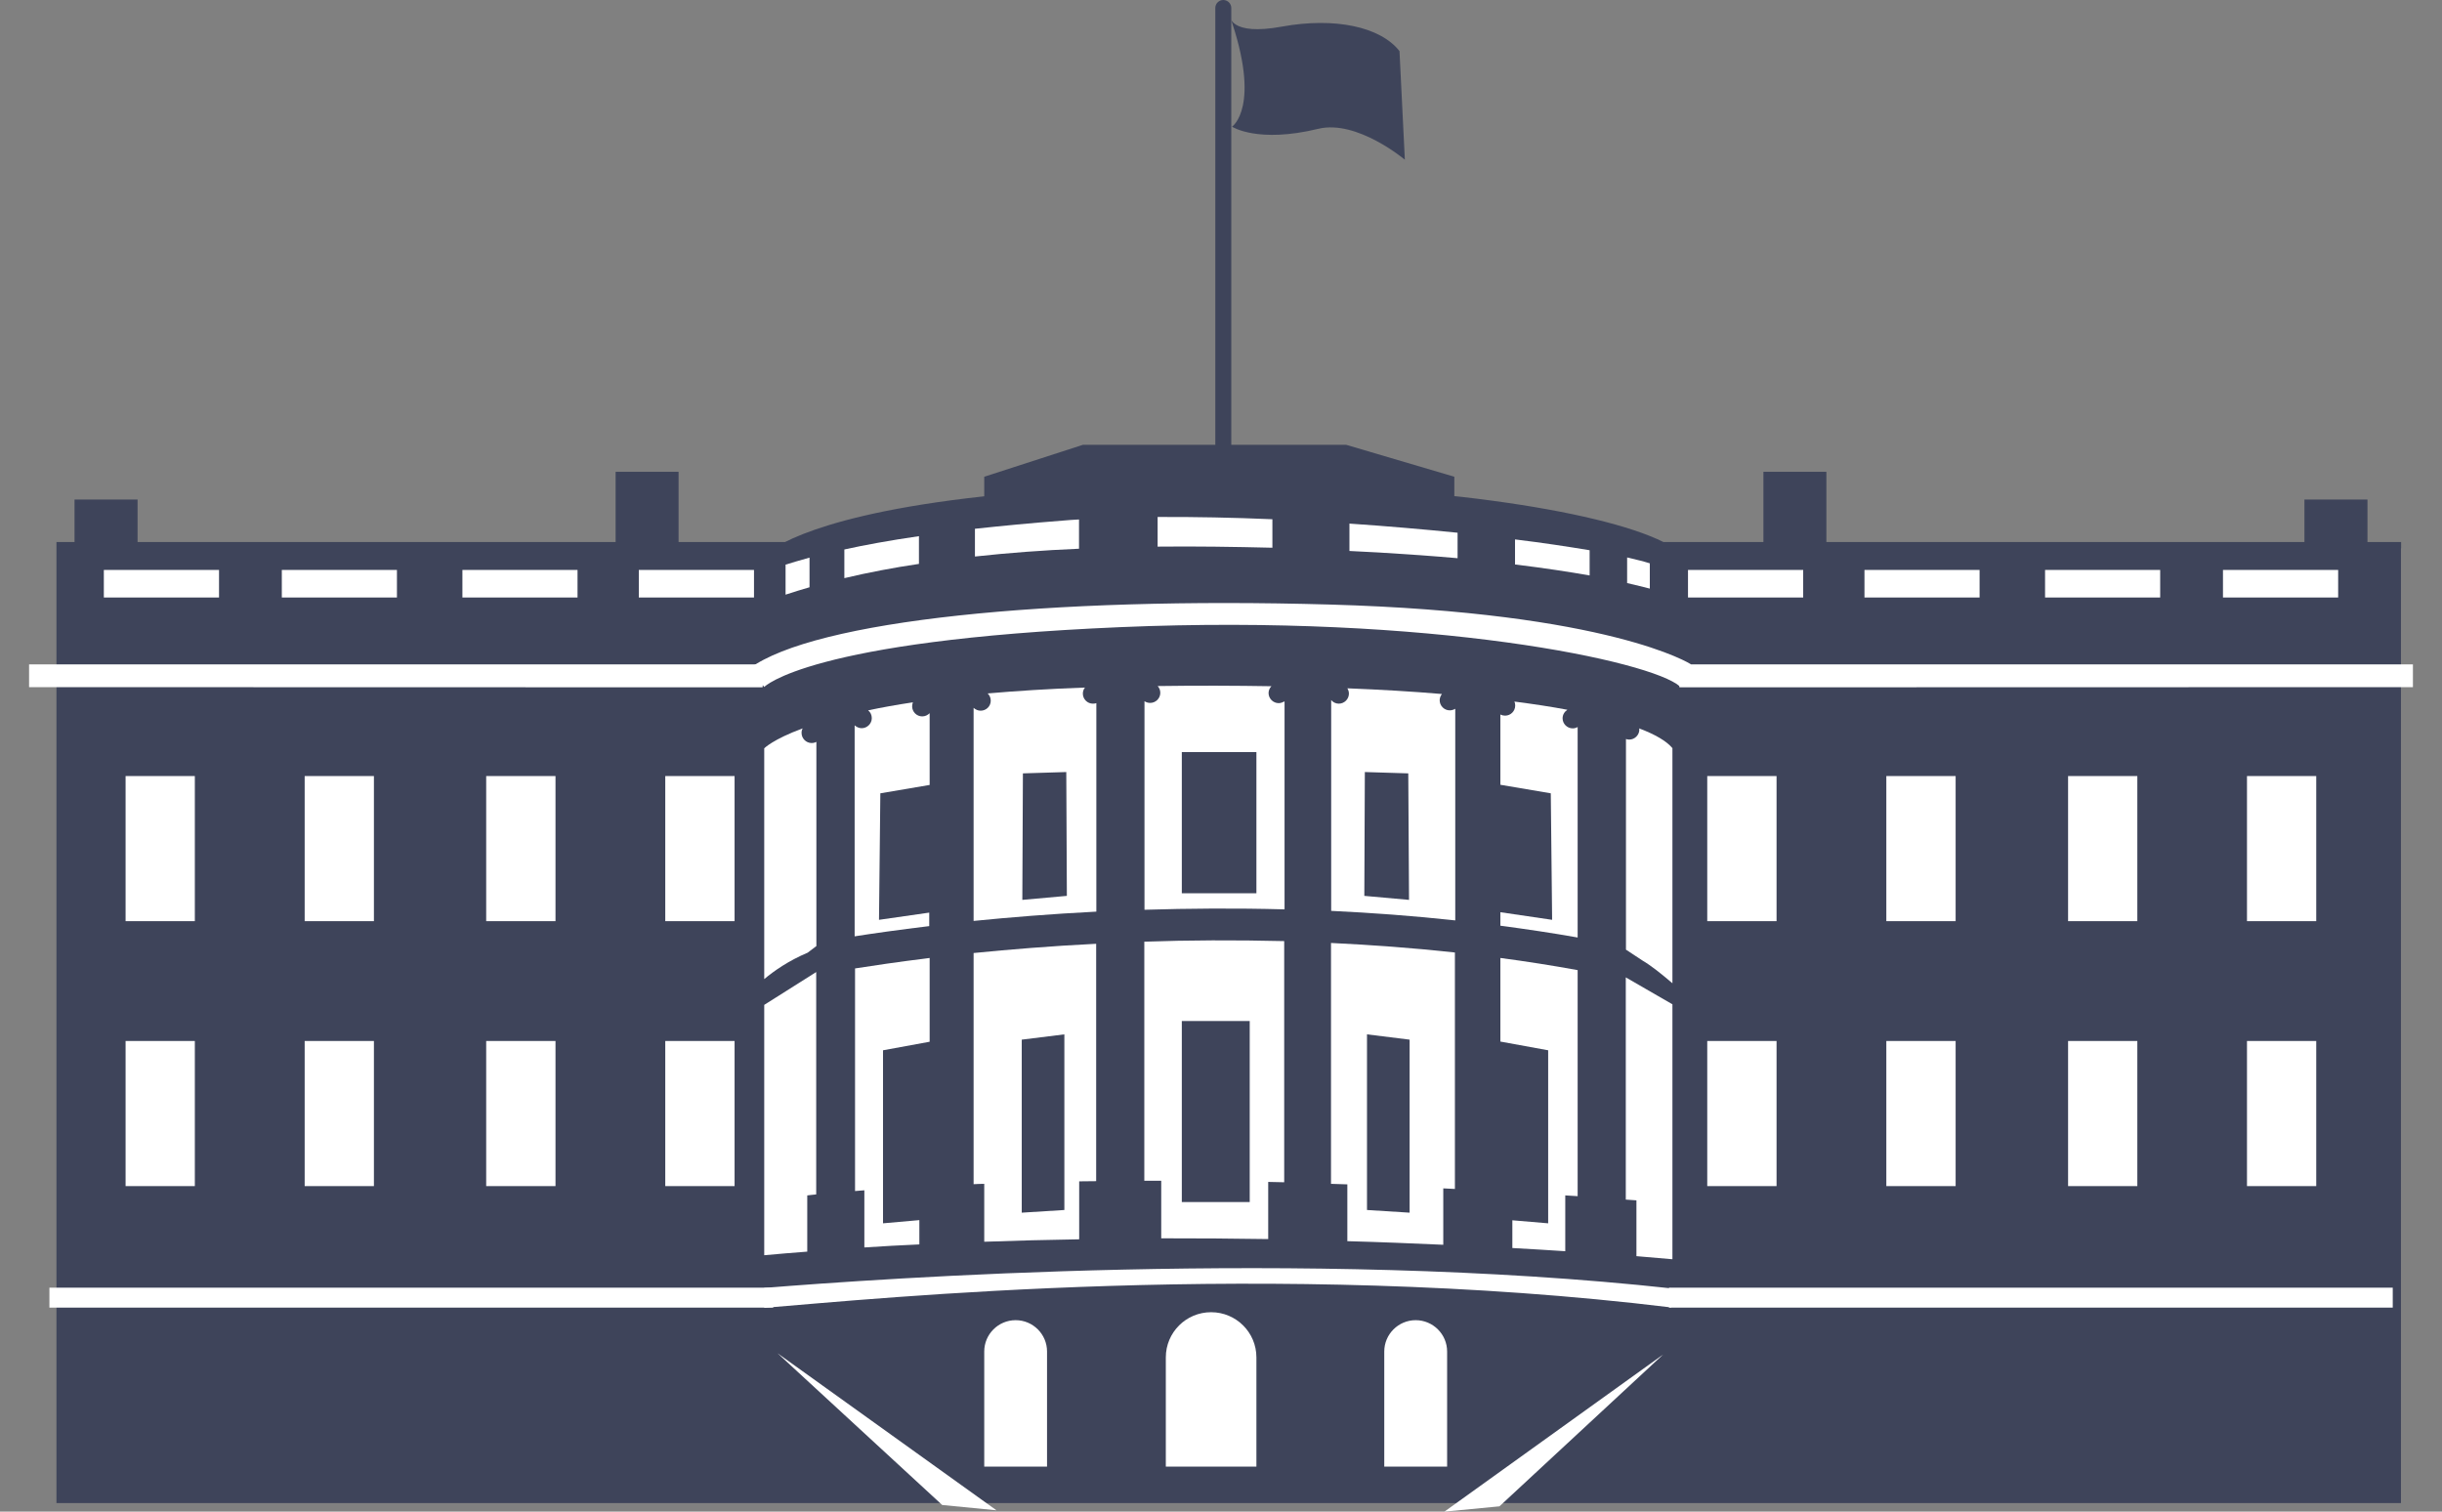 <svg width="42" height="26" viewBox="0 0 42 26" fill="none" xmlns="http://www.w3.org/2000/svg">
<rect x="0" y="0" width="42" height="26" fill="#808080" stroke="none"/>
<g clip-path="url(#clip0_1_3510)">
<path d="M41.297 9.431V9.323H28.61C27.491 8.765 24.421 8.317 21.02 8.333C16.067 8.36 14.169 8.987 13.501 9.323H0.971V9.431V25.739V25.853H41.294V25.739V9.431H41.297Z" fill="#3E445A"/>
<path d="M13.144 17.284V21.59C13.39 21.567 13.639 21.547 13.884 21.528V20.561C13.93 20.554 13.982 20.551 14.038 20.544V16.719L13.144 17.284Z" fill="white"/>
<path d="M27.962 16.811V20.633C28.024 20.636 28.083 20.643 28.145 20.646V21.606C28.545 21.639 28.764 21.659 28.764 21.659V17.274L27.962 16.811Z" fill="white"/>
<path d="M28.764 16.912V12.868C28.663 12.747 28.469 12.633 28.191 12.528C28.191 12.534 28.195 12.541 28.195 12.548C28.195 12.642 28.116 12.721 28.021 12.721C28.001 12.721 27.982 12.717 27.965 12.711V16.334L28.247 16.52C28.401 16.611 28.564 16.742 28.764 16.912Z" fill="white"/>
<path d="M13.891 16.386L14.041 16.272V12.76C14.018 12.773 13.989 12.78 13.959 12.78C13.864 12.78 13.786 12.701 13.786 12.606C13.786 12.577 13.792 12.551 13.806 12.528C13.292 12.717 13.144 12.871 13.144 12.871V16.84C13.318 16.696 13.56 16.526 13.891 16.386Z" fill="white"/>
<path d="M19.681 16.197V20.309C19.779 20.309 19.874 20.309 19.972 20.309V21.299C20.604 21.299 21.219 21.302 21.812 21.312V20.329C21.903 20.332 21.995 20.332 22.087 20.335V16.187C21.245 16.167 20.437 16.17 19.681 16.197ZM21.494 20.675H20.326V17.562H21.494V20.675Z" fill="white"/>
<path d="M21.992 12.094C21.897 12.094 21.818 12.015 21.818 11.92C21.818 11.875 21.838 11.832 21.867 11.803C21.249 11.793 20.594 11.79 19.91 11.8C19.939 11.829 19.956 11.871 19.956 11.917C19.956 12.012 19.877 12.09 19.782 12.09C19.746 12.09 19.714 12.08 19.684 12.061V15.648C20.44 15.625 21.249 15.618 22.093 15.641V12.064C22.061 12.08 22.028 12.094 21.992 12.094ZM21.609 15.364H20.326V12.936H21.609V15.364Z" fill="white"/>
<path d="M18.797 12.103C18.702 12.103 18.624 12.025 18.624 11.93C18.624 11.891 18.637 11.855 18.66 11.826C18.035 11.848 17.481 11.884 16.987 11.927C17.02 11.96 17.04 12.002 17.04 12.051C17.04 12.149 16.961 12.224 16.866 12.224C16.82 12.224 16.778 12.204 16.745 12.175V15.84C17.363 15.778 18.074 15.72 18.856 15.68V12.094C18.836 12.1 18.82 12.103 18.797 12.103ZM17.583 15.478L17.593 13.302L18.339 13.279L18.349 15.409L17.583 15.478Z" fill="white"/>
<path d="M15.118 15.821L15.141 13.645L15.989 13.501V12.267C15.956 12.299 15.914 12.322 15.861 12.322C15.766 12.322 15.688 12.244 15.688 12.149C15.688 12.123 15.694 12.1 15.701 12.08C15.416 12.123 15.161 12.169 14.931 12.218C14.971 12.25 14.994 12.296 14.994 12.352C14.994 12.446 14.915 12.525 14.82 12.525C14.774 12.525 14.732 12.505 14.699 12.476V16.105C15.01 16.056 15.445 15.994 15.982 15.929V15.697L15.118 15.821Z" fill="white"/>
<path d="M16.745 16.392V20.368C16.807 20.365 16.866 20.362 16.928 20.362V21.358C17.478 21.338 18.025 21.325 18.561 21.316V20.319C18.656 20.319 18.755 20.316 18.853 20.316V16.233C18.07 16.272 17.36 16.331 16.745 16.392ZM18.306 20.812L17.573 20.858V17.882L18.306 17.791V20.812Z" fill="white"/>
<path d="M15.187 21.041V18.065L15.989 17.918V16.477C15.436 16.546 14.997 16.611 14.706 16.657V20.486C14.758 20.483 14.81 20.479 14.866 20.473V21.456C15.18 21.436 15.498 21.417 15.812 21.404V20.986L15.187 21.041Z" fill="white"/>
<path d="M24.934 12.218C24.839 12.218 24.761 12.139 24.761 12.044C24.761 12.005 24.777 11.966 24.8 11.937C24.299 11.894 23.756 11.862 23.173 11.839C23.19 11.865 23.2 11.898 23.2 11.93C23.2 12.025 23.121 12.103 23.026 12.103C22.974 12.103 22.928 12.08 22.895 12.041V15.667C23.589 15.7 24.303 15.752 25.029 15.831V12.191C25 12.208 24.967 12.218 24.934 12.218ZM23.465 15.409L23.474 13.279L24.221 13.302L24.234 15.478L23.465 15.409Z" fill="white"/>
<path d="M27.049 12.528C26.954 12.528 26.875 12.45 26.875 12.355C26.875 12.293 26.908 12.241 26.957 12.208C26.682 12.156 26.378 12.11 26.047 12.067C26.057 12.09 26.06 12.113 26.06 12.136C26.06 12.231 25.982 12.309 25.887 12.309C25.857 12.309 25.831 12.303 25.805 12.29V13.498L26.672 13.645L26.695 15.821L25.805 15.69V15.922C26.247 15.981 26.689 16.046 27.134 16.125V12.505C27.111 12.518 27.082 12.528 27.049 12.528Z" fill="white"/>
<path d="M22.892 16.219V20.362C22.983 20.365 23.078 20.368 23.173 20.371V21.348C23.759 21.364 24.309 21.387 24.823 21.41V20.44C24.889 20.443 24.957 20.447 25.023 20.45V16.383C24.299 16.304 23.586 16.252 22.892 16.219ZM24.244 20.858L23.511 20.812V17.791L24.244 17.882V20.858Z" fill="white"/>
<path d="M25.805 16.477V17.915L26.627 18.065V21.041L26.011 20.989V21.466C26.342 21.485 26.646 21.502 26.921 21.521V20.561C26.99 20.564 27.062 20.571 27.134 20.574V16.686C26.689 16.605 26.247 16.536 25.805 16.477Z" fill="white"/>
<path d="M13.144 11.816C13.144 11.816 13.9 11.015 19.268 10.787C24.637 10.558 28.41 11.375 28.892 11.806L29.085 11.427C29.085 11.427 27.71 10.535 22.869 10.398C18.031 10.261 14.015 10.672 12.892 11.496L13.144 11.816Z" fill="white"/>
<path d="M16.928 8.68V8.2L18.624 7.651H23.154L25.013 8.2V8.703C25.013 8.703 21 8.232 16.928 8.68Z" fill="#3E445A"/>
<path d="M20.902 0.137V7.974C20.902 8.049 20.964 8.111 21.039 8.111C21.115 8.111 21.177 8.049 21.177 7.974V0.137C21.177 0.062 21.115 0 21.039 0C20.964 0 20.902 0.062 20.902 0.137Z" fill="#3E445A"/>
<path d="M21.151 0.274C21.151 0.274 21.151 0.624 22.051 0.457C22.951 0.294 23.74 0.457 24.07 0.879L24.162 2.747C24.162 2.747 23.34 2.055 22.676 2.215C21.628 2.47 21.19 2.179 21.19 2.179C21.19 2.179 21.7 1.839 21.151 0.274Z" fill="#3E445A"/>
<path d="M28.764 22.162C22.427 21.469 15.128 21.992 13.144 22.152V22.495C15.079 22.338 21.848 21.649 28.744 22.488L28.764 22.162Z" fill="white"/>
<path d="M33.635 13.348H32.443V15.844H33.635V13.348Z" fill="white"/>
<path d="M33.635 17.905H32.443V20.401H33.635V17.905Z" fill="white"/>
<path d="M30.555 13.348H29.363V15.844H30.555V13.348Z" fill="white"/>
<path d="M30.555 17.905H29.363V20.401H30.555V17.905Z" fill="white"/>
<path d="M39.837 13.348H38.646V15.844H39.837V13.348Z" fill="white"/>
<path d="M39.837 17.905H38.646V20.401H39.837V17.905Z" fill="white"/>
<path d="M36.76 13.348H35.569V15.844H36.76V13.348Z" fill="white"/>
<path d="M36.76 17.905H35.569V20.401H36.76V17.905Z" fill="white"/>
<path d="M31.412 8.115H30.329V9.402H31.412V8.115Z" fill="#3E445A"/>
<path d="M24.889 25.226V23.246C24.889 22.949 24.646 22.707 24.348 22.707C24.051 22.707 23.808 22.949 23.808 23.246V25.226H24.889Z" fill="white"/>
<path d="M21.609 25.226V23.347C21.609 22.916 21.259 22.57 20.83 22.57C20.398 22.57 20.051 22.919 20.051 23.347V25.226H21.609Z" fill="white"/>
<path d="M18.008 25.226V23.246C18.008 22.949 17.766 22.707 17.468 22.707C17.17 22.707 16.928 22.949 16.928 23.246V25.226H18.008Z" fill="white"/>
<path d="M37.153 9.803H35.173V10.277H37.153V9.803Z" fill="white"/>
<path d="M40.214 9.803H38.233V10.277H40.214V9.803Z" fill="white"/>
<path d="M34.047 9.803H32.067V10.277H34.047V9.803Z" fill="white"/>
<path d="M31.013 9.803H29.032V10.277H31.013V9.803Z" fill="white"/>
<path d="M17.138 25.977L13.373 23.276L16.205 25.886L17.138 25.977Z" fill="white"/>
<path d="M24.843 26L28.604 23.298L25.789 25.909L24.843 26Z" fill="white"/>
<path d="M27.985 10.029C28.142 10.065 28.273 10.098 28.375 10.124V9.689C28.27 9.656 28.139 9.624 27.985 9.588V10.029Z" fill="white"/>
<path d="M26.057 9.709C26.564 9.771 26.99 9.836 27.34 9.898V9.464C26.967 9.402 26.535 9.336 26.057 9.278V9.709Z" fill="white"/>
<path d="M23.213 9.477C23.383 9.487 23.55 9.493 23.717 9.503C24.211 9.532 24.659 9.565 25.069 9.601V9.163C24.479 9.104 23.851 9.049 23.209 9.006V9.477H23.213Z" fill="white"/>
<path d="M19.91 9.402C20.568 9.395 21.226 9.405 21.884 9.421V8.931C21.213 8.902 20.545 8.889 19.91 8.892V9.402Z" fill="white"/>
<path d="M14.522 9.944C14.935 9.846 15.364 9.764 15.805 9.699V9.222C15.288 9.297 14.863 9.376 14.522 9.451V9.944Z" fill="white"/>
<path d="M16.768 9.095V9.572C17.347 9.509 17.946 9.464 18.558 9.438V8.935C18.467 8.941 18.372 8.944 18.283 8.954C17.724 8.997 17.223 9.046 16.768 9.095Z" fill="white"/>
<path d="M13.511 10.228C13.645 10.182 13.783 10.143 13.923 10.101V9.591C13.743 9.64 13.606 9.683 13.511 9.712V10.228Z" fill="white"/>
<path d="M41.153 22.148H28.705V22.491H41.153V22.148Z" fill="white"/>
<path d="M41.5 11.427H28.836L28.885 11.822L41.5 11.819V11.427Z" fill="white"/>
<path d="M40.718 8.592H39.634V9.474H40.718V8.592Z" fill="#3E445A"/>
<path d="M9.554 13.348H8.362V15.844H9.554V13.348Z" fill="white"/>
<path d="M9.554 17.905H8.362V20.401H9.554V17.905Z" fill="white"/>
<path d="M12.634 13.348H11.442V15.844H12.634V13.348Z" fill="white"/>
<path d="M12.634 17.905H11.442V20.401H12.634V17.905Z" fill="white"/>
<path d="M3.351 13.348H2.16V15.844H3.351V13.348Z" fill="white"/>
<path d="M3.351 17.905H2.16V20.401H3.351V17.905Z" fill="white"/>
<path d="M6.431 13.348H5.24V15.844H6.431V13.348Z" fill="white"/>
<path d="M6.431 17.905H5.24V20.401H6.431V17.905Z" fill="white"/>
<path d="M11.671 8.115H10.588V9.402H11.671V8.115Z" fill="#3E445A"/>
<path d="M6.827 9.803H4.847V10.277H6.827V9.803Z" fill="white"/>
<path d="M3.767 9.803H1.786V10.277H3.767V9.803Z" fill="white"/>
<path d="M9.933 9.803H7.953V10.277H9.933V9.803Z" fill="white"/>
<path d="M12.968 9.803H10.987V10.277H12.968V9.803Z" fill="white"/>
<path d="M13.298 22.148H0.85V22.491H13.298V22.148Z" fill="white"/>
<path d="M0.5 11.427H13.164L13.115 11.822L0.5 11.819V11.427Z" fill="white"/>
<path d="M2.366 8.592H1.282V9.474H2.366V8.592Z" fill="#3E445A"/>
</g>
<defs>
<clipPath id="clip0_1_3510">
<rect width="41" height="26" fill="white" transform="translate(0.5)"/>
</clipPath>
</defs>
</svg>
